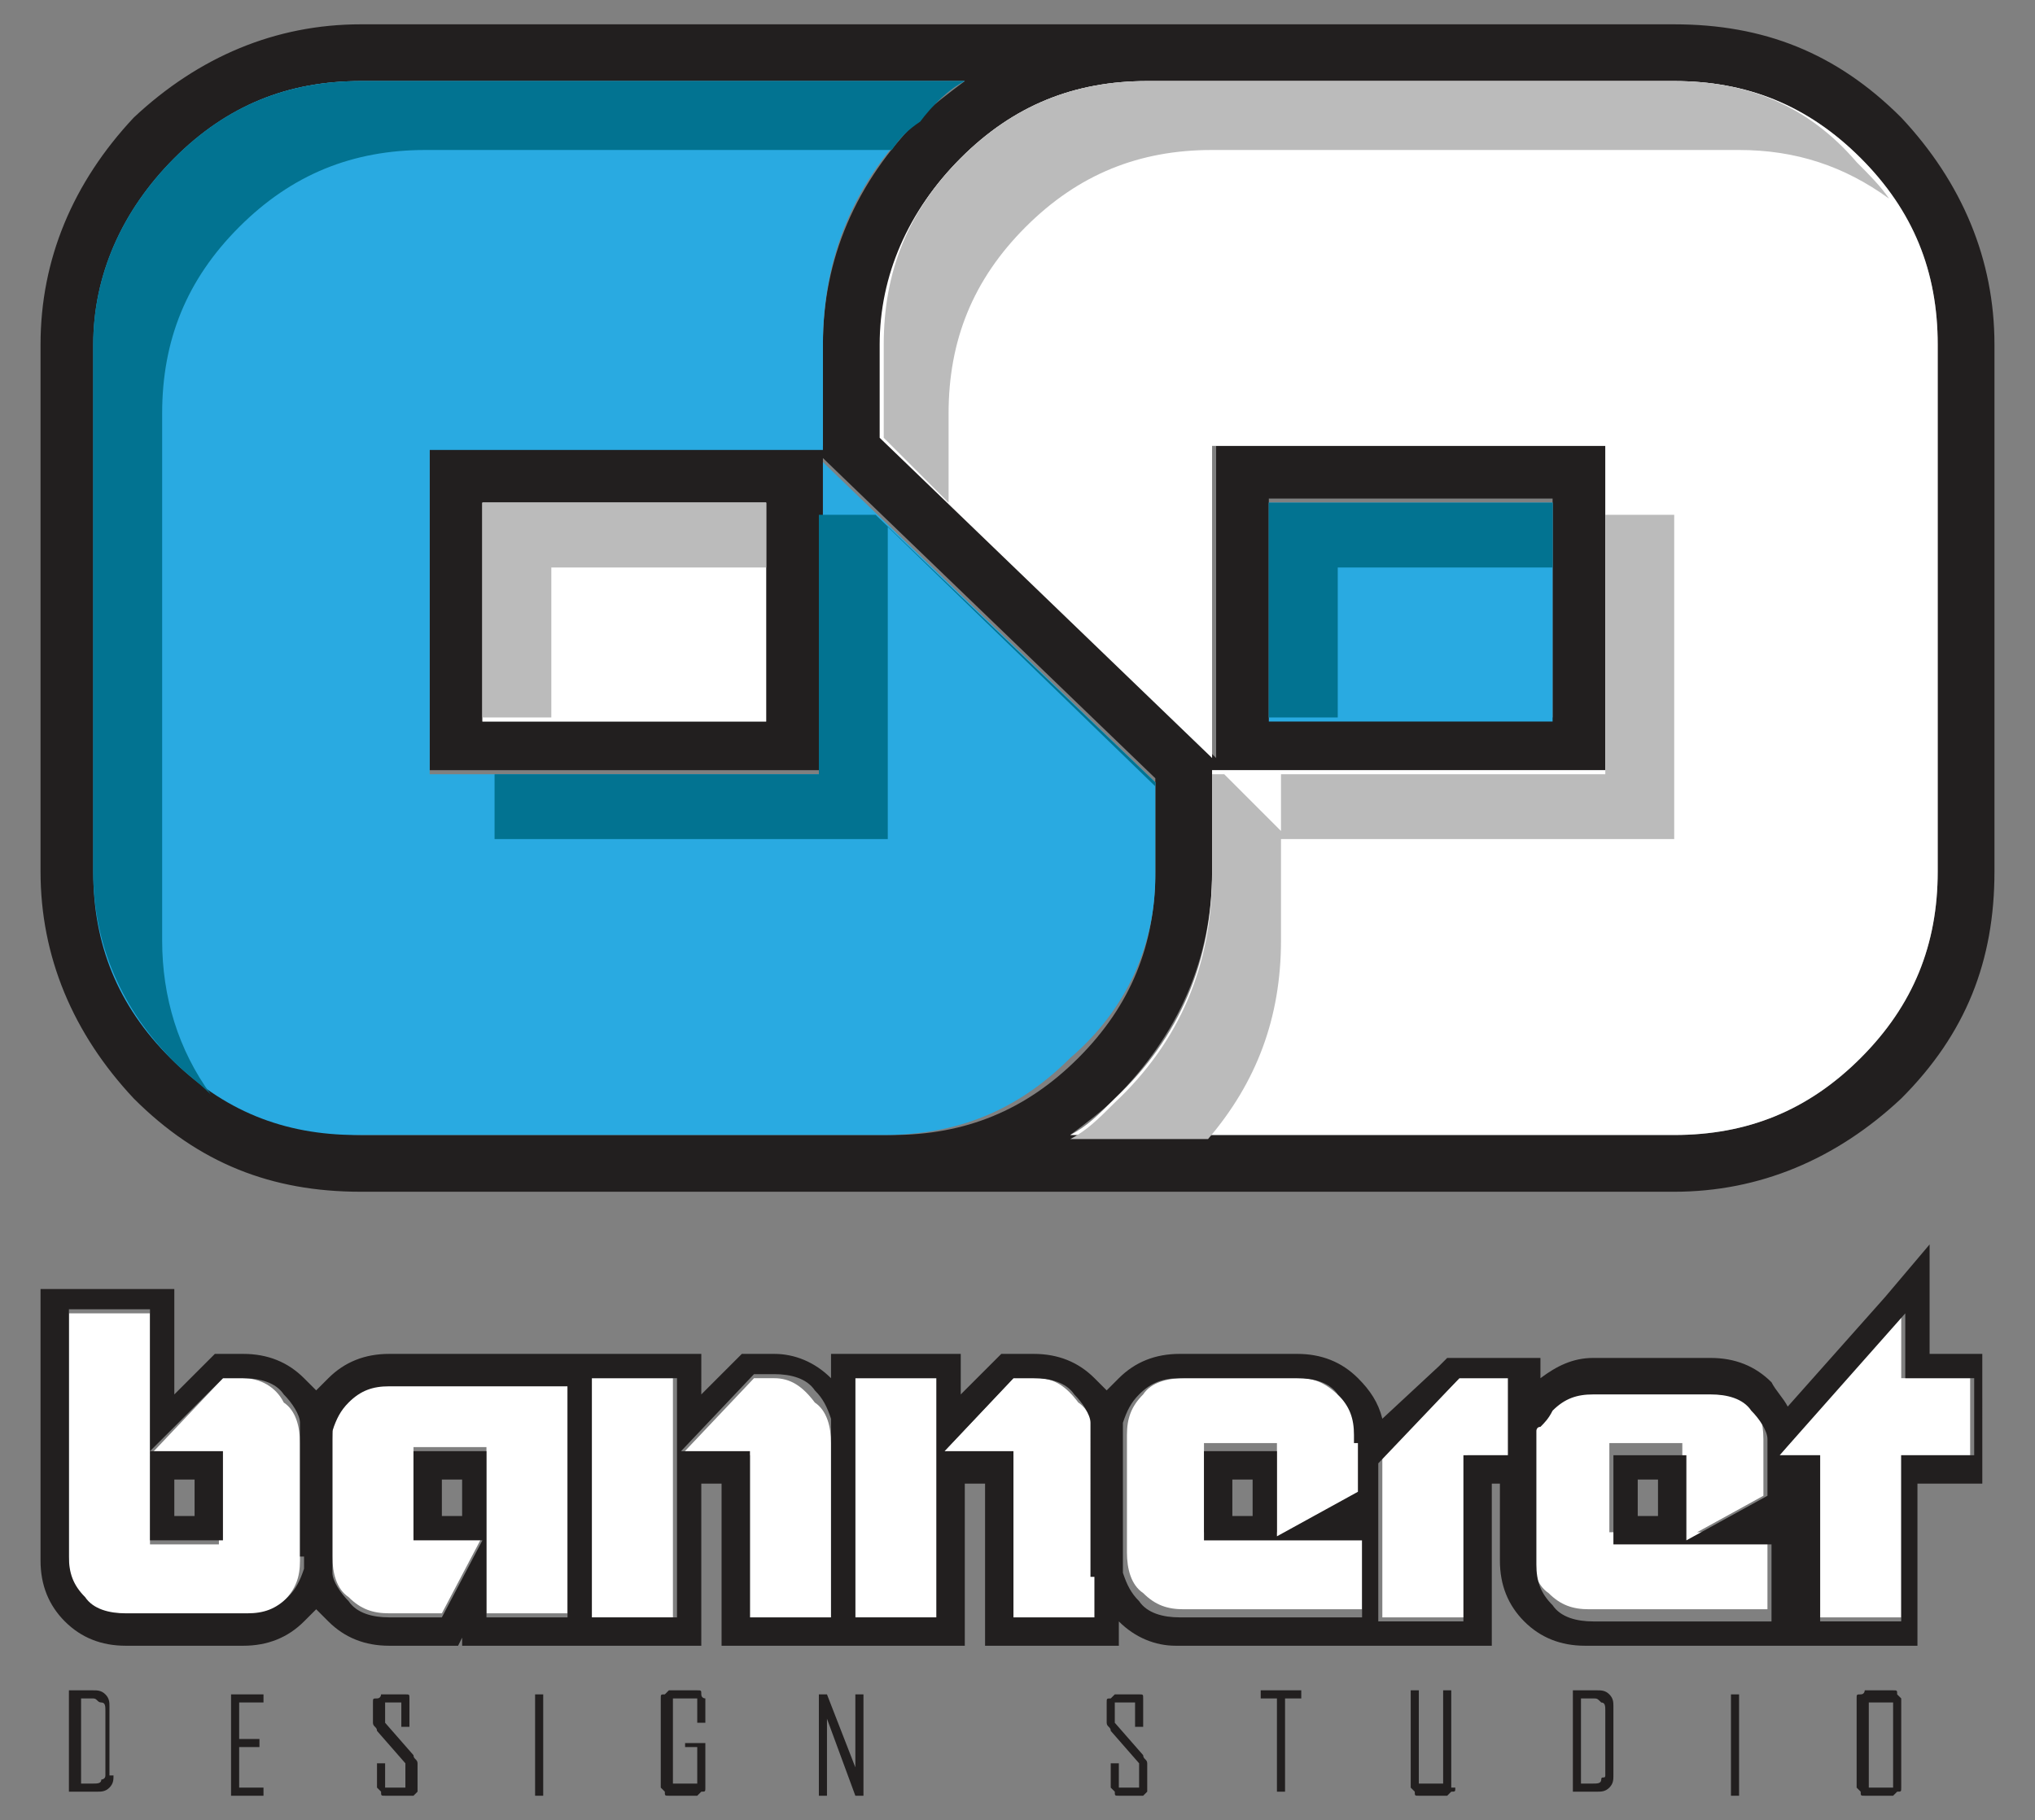 <?xml version="1.0" encoding="utf-8"?>
<!-- Generator: Adobe Illustrator 25.0.1, SVG Export Plug-In . SVG Version: 6.00 Build 0)  -->
<svg version="1.1" id="Layer_1" xmlns="http://www.w3.org/2000/svg" xmlns:xlink="http://www.w3.org/1999/xlink" x="0px" y="0px"
	 viewBox="0 0 50.2 44.9" style="enable-background:new 0 0 50.2 44.9;" xml:space="preserve">
<rect x="0" y="0" width="50.2" height="44.9" fill="#808080" stroke="none"/>
<style type="text/css">
	.st0{fill:#221F1F;}
	.st1{fill:#FFFFFF;}
	.st2{fill:#29AAE1;}
	.st3{fill:#027391;}
	.st4{fill:#BBBBBB;}
</style>
<g>
	<g>
		<path class="st0" d="M2.8,43.8c0,0.1,0,0.2-0.1,0.3c-0.1,0.1-0.2,0.1-0.3,0.1H1.7v-2.5h0.6c0.1,0,0.2,0,0.3,0.1
			c0.1,0.1,0.1,0.2,0.1,0.3V43.8z M2.6,43.8v-1.6c0-0.1,0-0.2-0.1-0.2s-0.1-0.1-0.2-0.1H2v2.1h0.3c0.1,0,0.2,0,0.2-0.1
			C2.5,43.9,2.6,43.9,2.6,43.8z"/>
		<path class="st0" d="M6.5,44.3H5.7v-2.5h0.8v0.2H5.9v0.9h0.5v0.2H5.9v1h0.6V44.3z"/>
		<path class="st0" d="M10.3,44.1c0,0.1,0,0.1,0,0.1c0,0-0.1,0.1-0.1,0.1H9.5c-0.1,0-0.1,0-0.1-0.1c0,0-0.1-0.1-0.1-0.1v-0.6h0.2
			v0.6h0.5v-0.6l-0.7-0.8c0-0.1-0.1-0.1-0.1-0.2v-0.5c0-0.1,0-0.1,0.1-0.1s0.1-0.1,0.1-0.1h0.6c0.1,0,0.1,0,0.1,0.1c0,0,0,0.1,0,0.1
			v0.6h-0.2v-0.6H9.5v0.5l0.7,0.8c0,0.1,0.1,0.1,0.1,0.2V44.1z"/>
		<path class="st0" d="M13.4,44.3h-0.2v-2.5h0.2V44.3z"/>
		<path class="st0" d="M17.4,44.1c0,0.1,0,0.1-0.1,0.1c0,0-0.1,0.1-0.1,0.1h-0.7c-0.1,0-0.1,0-0.1-0.1c0,0-0.1-0.1-0.1-0.1v-2.2
			c0-0.1,0-0.1,0.1-0.1c0,0,0.1-0.1,0.1-0.1h0.7c0.1,0,0.1,0,0.1,0.1s0.1,0.1,0.1,0.1v0.6h-0.2v-0.6h-0.6v2.1h0.6v-0.9h-0.3V43h0.5
			V44.1z"/>
		<path class="st0" d="M21.3,44.3h-0.2l-0.7-1.9v1.9h-0.2v-2.5h0.2l0.7,1.8v-1.8h0.2V44.3z"/>
		<path class="st0" d="M28.3,44.1c0,0.1,0,0.1,0,0.1c0,0-0.1,0.1-0.1,0.1h-0.6c-0.1,0-0.1,0-0.1-0.1c0,0-0.1-0.1-0.1-0.1v-0.6h0.2
			v0.6h0.5v-0.6l-0.7-0.8c0-0.1-0.1-0.1-0.1-0.2v-0.5c0-0.1,0-0.1,0.1-0.1c0,0,0.1-0.1,0.1-0.1h0.6c0.1,0,0.1,0,0.1,0.1
			c0,0,0,0.1,0,0.1v0.6h-0.2v-0.6h-0.5v0.5l0.7,0.8c0,0.1,0.1,0.1,0.1,0.2V44.1z"/>
		<path class="st0" d="M32.1,41.9h-0.4v2.3h-0.2v-2.3h-0.4v-0.2h1V41.9z"/>
		<path class="st0" d="M35.9,44.1c0,0.1,0,0.1-0.1,0.1c0,0-0.1,0.1-0.1,0.1H35c-0.1,0-0.1,0-0.1-0.1c0,0-0.1-0.1-0.1-0.1v-2.4h0.2
			v2.3h0.6v-2.3h0.2V44.1z"/>
		<path class="st0" d="M39.8,43.8c0,0.1,0,0.2-0.1,0.3c-0.1,0.1-0.2,0.1-0.3,0.1h-0.6v-2.5h0.6c0.1,0,0.2,0,0.3,0.1
			c0.1,0.1,0.1,0.2,0.1,0.3V43.8z M39.6,43.8v-1.6c0-0.1,0-0.2-0.1-0.2c-0.1-0.1-0.1-0.1-0.2-0.1H39v2.1h0.3c0.1,0,0.2,0,0.2-0.1
			S39.6,43.9,39.6,43.8z"/>
		<path class="st0" d="M42.9,44.3h-0.2v-2.5h0.2V44.3z"/>
		<path class="st0" d="M46.9,44.1c0,0.1,0,0.1-0.1,0.1c0,0-0.1,0.1-0.1,0.1H46c-0.1,0-0.1,0-0.1-0.1c0,0-0.1-0.1-0.1-0.1v-2.2
			c0-0.1,0-0.1,0.1-0.1s0.1-0.1,0.1-0.1h0.7c0.1,0,0.1,0,0.1,0.1c0,0,0.1,0.1,0.1,0.1V44.1z M46.7,44.1v-2.1h-0.6v2.1H46.7z"/>
	</g>
	<g>
		<g>
			<path class="st1" d="M6,34H5.5l-1.8,1.9h1.7v2.2H3.7v-5.7h-2v6.1c0,0.4,0.1,0.8,0.4,1c0.3,0.3,0.6,0.4,1,0.4H6
				c0.4,0,0.8-0.1,1-0.4c0.3-0.3,0.4-0.6,0.4-1v-2.9c0-0.4-0.1-0.8-0.4-1C6.8,34.2,6.4,34,6,34z"/>
			<path class="st1" d="M8.6,34.5c-0.3,0.3-0.4,0.6-0.4,1v2.9c0,0.4,0.1,0.8,0.4,1c0.3,0.3,0.6,0.4,1,0.4h1.3l1-1.9h-1.7v-2.2H12
				v4.1h2V34H9.6C9.2,34,8.9,34.2,8.6,34.5z"/>
			<rect x="14.6" y="34" class="st1" width="2" height="5.9"/>
			<path class="st1" d="M19.1,34h-0.5l-1.8,1.9h1.7v4.1h2v-4.4c0-0.4-0.1-0.8-0.4-1C19.8,34.2,19.5,34,19.1,34z"/>
			<rect x="21.1" y="34" class="st1" width="2" height="5.9"/>
			<path class="st1" d="M25.6,34H25l-1.8,1.9H25v4.1h2v-4.4c0-0.4-0.1-0.8-0.4-1C26.3,34.2,26,34,25.6,34z"/>
			<path class="st1" d="M32.1,34h-2.9c-0.4,0-0.8,0.1-1,0.4c-0.3,0.3-0.4,0.6-0.4,1v2.9c0,0.4,0.1,0.8,0.4,1c0.3,0.3,0.6,0.4,1,0.4
				h4.4v-1.9h-3.9v-2.2h1.8V38l2-1.1v-1.4c0-0.4-0.1-0.8-0.4-1C32.8,34.2,32.5,34,32.1,34z"/>
			<polygon class="st1" points="34.1,35.9 34.1,39.9 36.2,39.9 36.2,35.9 37.2,35.9 37.2,34 36,34 			"/>
			<path class="st1" d="M42.1,34h-2.9c-0.4,0-0.8,0.1-1,0.4c-0.3,0.3-0.4,0.6-0.4,1v2.9c0,0.4,0.1,0.8,0.4,1c0.3,0.3,0.6,0.4,1,0.4
				h4.4v-1.9h-3.9v-2.2h1.8V38l2-1.1v-1.4c0-0.4-0.1-0.8-0.4-1C42.9,34.2,42.5,34,42.1,34z"/>
			<polygon class="st1" points="46.9,34 46.9,32.3 43.9,35.9 44.9,35.9 44.9,39.9 46.9,39.9 46.9,35.9 48.6,35.9 48.6,34 			"/>
		</g>
		<path class="st0" d="M48.6,33.4h-1v-1v-1.7l-1.1,1.3l-2.4,2.7c-0.1-0.2-0.3-0.4-0.4-0.6c-0.4-0.4-0.9-0.6-1.5-0.6h-2.9
			c-0.5,0-0.9,0.2-1.3,0.5v-0.5h-0.6H36h-0.3l-0.2,0.2L34.1,35c-0.1-0.4-0.3-0.7-0.6-1c-0.4-0.4-0.9-0.6-1.5-0.6h-2.9
			c-0.6,0-1.1,0.2-1.5,0.6c-0.1,0.1-0.2,0.2-0.3,0.3c-0.1-0.1-0.2-0.2-0.3-0.3c-0.4-0.4-0.9-0.6-1.5-0.6H25h-0.3l-0.2,0.2l-0.8,0.8
			V34v-0.6h-0.6h-2h-0.6v0.6c-0.4-0.4-0.9-0.6-1.4-0.6h-0.5h-0.3l-0.2,0.2l-0.8,0.8V34v-0.6h-0.6h-2h-0.1H14H14H9.6
			c-0.6,0-1.1,0.2-1.5,0.6c-0.1,0.1-0.2,0.2-0.3,0.3c-0.1-0.1-0.2-0.2-0.3-0.3c-0.4-0.4-0.9-0.6-1.5-0.6H5.5H5.3l-0.2,0.2l-0.8,0.8
			v-2v-0.6H3.7h-2H1v0.6v6.1c0,0.6,0.2,1.1,0.6,1.5c0.4,0.4,0.9,0.6,1.5,0.6H6c0.6,0,1.1-0.2,1.5-0.6c0.1-0.1,0.2-0.2,0.3-0.3
			c0.1,0.1,0.2,0.2,0.3,0.3c0.4,0.4,0.9,0.6,1.5,0.6h1.3h0.4l0.1-0.2v0.2H12h2H14h0.6h0.1h2h0.6v-0.6v-3.4h0.5v3.4v0.6h0.6h2h0.1
			h0.6h0.1h2h0.6v-0.6v-3.4h0.5v3.4v0.6H25h2h0.6V40c0.4,0.4,0.9,0.6,1.4,0.6h4.4h0.1h0.6h0.1h2h0.6v-0.6v-3.4h0.2v1.9
			c0,0.6,0.2,1.1,0.6,1.5c0.4,0.4,0.9,0.6,1.5,0.6h4.4h0.2h0.4h0h0.2h0.4h2h0.6v-0.6v-3.4h1h0.6v-0.6V34v-0.6H48.6z M7.5,38.4
			c0,0.1,0,0.1,0,0.2c0,0,0,0,0,0c0,0.1,0,0.1,0,0.1v0c-0.1,0.3-0.2,0.5-0.4,0.7c-0.3,0.3-0.6,0.4-1,0.4H3.1c-0.4,0-0.8-0.1-1-0.4
			c-0.3-0.3-0.4-0.6-0.4-1v-6.1h2v5.7h1.8v-2.2H3.7L5.5,34H6c0.4,0,0.8,0.1,1,0.4c0.2,0.2,0.4,0.5,0.4,0.7c0,0,0,0.1,0,0.1
			c0,0,0,0,0,0c0,0.1,0,0.1,0,0.2V38.4z M4.3,37.4v-0.9h0.5v0.9H4.3z M14,39.9L14,39.9h-2v-4.1h-1.8v2.2h1.7l-1,1.9H9.6
			c-0.4,0-0.8-0.1-1-0.4c-0.2-0.2-0.4-0.5-0.4-0.7v0c0,0,0-0.1,0-0.1c0,0,0,0,0,0c0-0.1,0-0.1,0-0.2v-2.9c0-0.1,0-0.1,0-0.2
			c0,0,0,0,0,0c0-0.1,0-0.1,0-0.1v0c0.1-0.3,0.2-0.5,0.4-0.7c0.3-0.3,0.6-0.4,1-0.4H14H14V39.9z M11.4,36.5v0.9h-0.5v-0.9H11.4z
			 M16.7,39.9h-2h-0.1V34h0.1h2V39.9z M20.5,39.9L20.5,39.9h-2v-4.1h-1.7l1.8-1.9h0.5c0.4,0,0.8,0.1,1,0.4c0.2,0.2,0.3,0.4,0.4,0.7
			c0,0.1,0,0.1,0,0.2c0,0,0,0,0,0.1c0,0,0,0,0,0.1c0,0,0,0.1,0,0.1V39.9z M23.2,39.9h-2h-0.1V35v-1h2V39.9z M27,38.9v1h-2v-4.1h-1.7
			L25,34h0.5c0.4,0,0.8,0.1,1,0.4c0.2,0.2,0.4,0.5,0.4,0.7c0,0,0,0.1,0,0.1c0,0,0,0,0,0c0,0.1,0,0.1,0,0.2V38.9z M33.5,35.6v1.2
			l-2,1.1v-2.1h-1.8v2.2h3.8h0.1v1.9h-0.1h-4.4c-0.4,0-0.8-0.1-1-0.4c-0.2-0.2-0.3-0.4-0.4-0.7c0-0.1,0-0.1,0-0.2c0,0,0,0,0-0.1
			c0,0,0,0,0-0.1c0,0,0-0.1,0-0.1v-2.9c0-0.1,0-0.1,0-0.2c0,0,0,0,0,0c0-0.1,0-0.1,0-0.1c0.1-0.3,0.2-0.5,0.4-0.7
			c0.3-0.3,0.6-0.4,1-0.4h2.9c0.4,0,0.8,0.1,1,0.4c0.3,0.3,0.4,0.6,0.4,1V35.6z M30.9,36.5v0.9h-0.5v-0.9H30.9z M37.2,34.7v1.2h-0.2
			h-0.9v4.1h-2h-0.1v-2.5v-0.1v-1.3L36,34h1.2V34.7z M43.6,36.5v0.4l-2,1.1v-2.1h-1.8v2.2h3.9v1.9h-4.4c-0.4,0-0.8-0.1-1-0.4
			c-0.3-0.3-0.4-0.6-0.4-1v-1.9v-1c0,0,0-0.1,0-0.1c0,0,0,0,0,0c0,0,0-0.1,0-0.1c0,0,0,0,0,0c0,0,0-0.1,0-0.1c0,0,0,0,0,0
			c0,0,0-0.1,0-0.1c0,0,0,0,0,0c0,0,0-0.1,0.1-0.1c0,0,0,0,0,0c0.1-0.1,0.2-0.2,0.3-0.4c0.3-0.3,0.6-0.4,1-0.4h2.9
			c0.4,0,0.8,0.1,1,0.4c0.2,0.2,0.4,0.5,0.4,0.7c0,0,0,0.1,0,0.1c0,0,0,0,0,0c0,0,0,0.1,0,0.2V36.5z M40.9,36.5v0.9h-0.5v-0.9H40.9z
			 M48.6,35.9h-1.7v4.1h-2v-4.1h-0.6h-0.4l3.1-3.5V34h1.7V35.9z"/>
	</g>
	<g>
		<g>
			<g>
				<path class="st0" d="M8.9,0.6c-2.1,0-4,0.8-5.6,2.3C1.8,4.5,1,6.4,1,8.5v13c0,2.1,0.8,4,2.3,5.6c1.6,1.6,3.4,2.3,5.6,2.3h13
					c0.1,0,0.2,0,0.3,0l0,0h19.1c2.1,0,4-0.8,5.6-2.3c1.6-1.6,2.3-3.4,2.3-5.6v-13c0-2.1-0.8-4-2.3-5.6c-1.6-1.6-3.4-2.3-5.6-2.3
					h-13c-0.1,0-0.2,0-0.3,0l0,0H8.9z M41.3,2c1.8,0,3.3,0.6,4.6,1.9c1.3,1.3,1.9,2.8,1.9,4.6v13c0,1.8-0.6,3.3-1.9,4.6
					c-1.3,1.3-2.8,1.9-4.6,1.9H26.4c0.4-0.3,0.8-0.6,1.1-0.9c1.6-1.6,2.4-3.5,2.4-5.6v-2.5h9.7v-8H30v7.7l-8.2-7.9V8.5
					c0-1.8,0.6-3.3,1.9-4.6C25,2.6,26.5,2,28.3,2H41.3z M38.3,17.7h-7v-5.4h7V17.7z M23.8,2c-0.4,0.3-0.8,0.6-1.1,0.9
					c-1.6,1.6-2.4,3.5-2.4,5.6V11h-9.7v8h9.7v-7.7l8.2,7.9v2.3c0,1.8-0.6,3.3-1.9,4.6c-1.3,1.3-2.8,1.9-4.6,1.9h-13
					c-1.8,0-3.3-0.6-4.6-1.9c-1.3-1.3-1.9-2.8-1.9-4.6v-13c0-1.8,0.6-3.3,1.9-4.6C5.6,2.6,7.1,2,8.9,2H23.8z M11.9,12.4h7v5.4h-7
					V12.4z"/>
				<path class="st2" d="M28.5,21.6v-2.3l-8.2-7.9v7.7h-9.7v-8h9.7V8.5c0-2.2,0.8-4.1,2.4-5.6C23,2.6,23.4,2.2,23.8,2H8.9
					C7.1,2,5.6,2.6,4.3,3.9C3,5.2,2.3,6.8,2.3,8.5v13c0,1.8,0.6,3.3,1.9,4.6c1.3,1.3,2.8,1.9,4.6,1.9h13c1.8,0,3.3-0.6,4.6-1.9
					C27.8,24.9,28.5,23.3,28.5,21.6z"/>
				<path class="st1" d="M21.7,8.5v2.3l8.2,7.9V11h9.7v8h-9.7v2.5c0,2.2-0.8,4.1-2.4,5.6c-0.4,0.4-0.7,0.7-1.1,0.9h14.9
					c1.8,0,3.3-0.6,4.6-1.9c1.3-1.3,1.9-2.8,1.9-4.6v-13c0-1.8-0.6-3.3-1.9-4.6C44.6,2.6,43.1,2,41.3,2h-13c-1.8,0-3.3,0.6-4.6,1.9
					C22.4,5.2,21.7,6.8,21.7,8.5z"/>
			</g>
			<rect x="31.3" y="12.4" class="st2" width="7" height="5.4"/>
			<rect x="11.9" y="12.4" class="st1" width="7" height="5.4"/>
		</g>
		<g>
			<polygon class="st3" points="20.2,12.7 20.2,19.1 12.2,19.1 12.2,20.7 21.9,20.7 21.9,13 28.5,19.4 28.5,19.3 21.6,12.7 			"/>
			<path class="st3" d="M4.3,26.2c0.3,0.3,0.6,0.5,0.9,0.8C4.4,25.9,4,24.6,4,23.2v-13c0-1.8,0.6-3.3,1.9-4.6
				c1.3-1.3,2.8-1.9,4.6-1.9H22c0.2-0.3,0.4-0.5,0.7-0.7C23,2.6,23.4,2.2,23.8,2H8.9C7.1,2,5.6,2.6,4.3,3.9C3,5.2,2.3,6.8,2.3,8.5
				v13C2.3,23.3,3,24.9,4.3,26.2z"/>
		</g>
		<g>
			<path class="st4" d="M31.6,23.2v-2.5h9.7v-8h-1.7v6.4h-8v1.4l-1.4-1.4h-0.3v2.5c0,2.2-0.8,4.1-2.4,5.6c-0.4,0.4-0.7,0.7-1.1,0.9
				h3.4C31,26.7,31.6,25.1,31.6,23.2z"/>
			<path class="st4" d="M23.4,12.4v-2.2c0-1.8,0.6-3.3,1.9-4.6c1.3-1.3,2.8-1.9,4.6-1.9h13c1.4,0,2.6,0.4,3.7,1.2
				c-0.2-0.3-0.5-0.6-0.8-0.9C44.6,2.6,43.1,2,41.3,2h-13c-1.8,0-3.3,0.6-4.6,1.9c-1.3,1.3-1.9,2.8-1.9,4.6v2.3L23.4,12.4z"/>
		</g>
		<polygon class="st4" points="13.6,17.7 13.6,14 18.9,14 18.9,12.4 11.9,12.4 11.9,17.7 		"/>
		<polygon class="st3" points="33,17.7 33,14 38.3,14 38.3,12.4 31.3,12.4 31.3,17.7 		"/>
	</g>
</g>
</svg>
